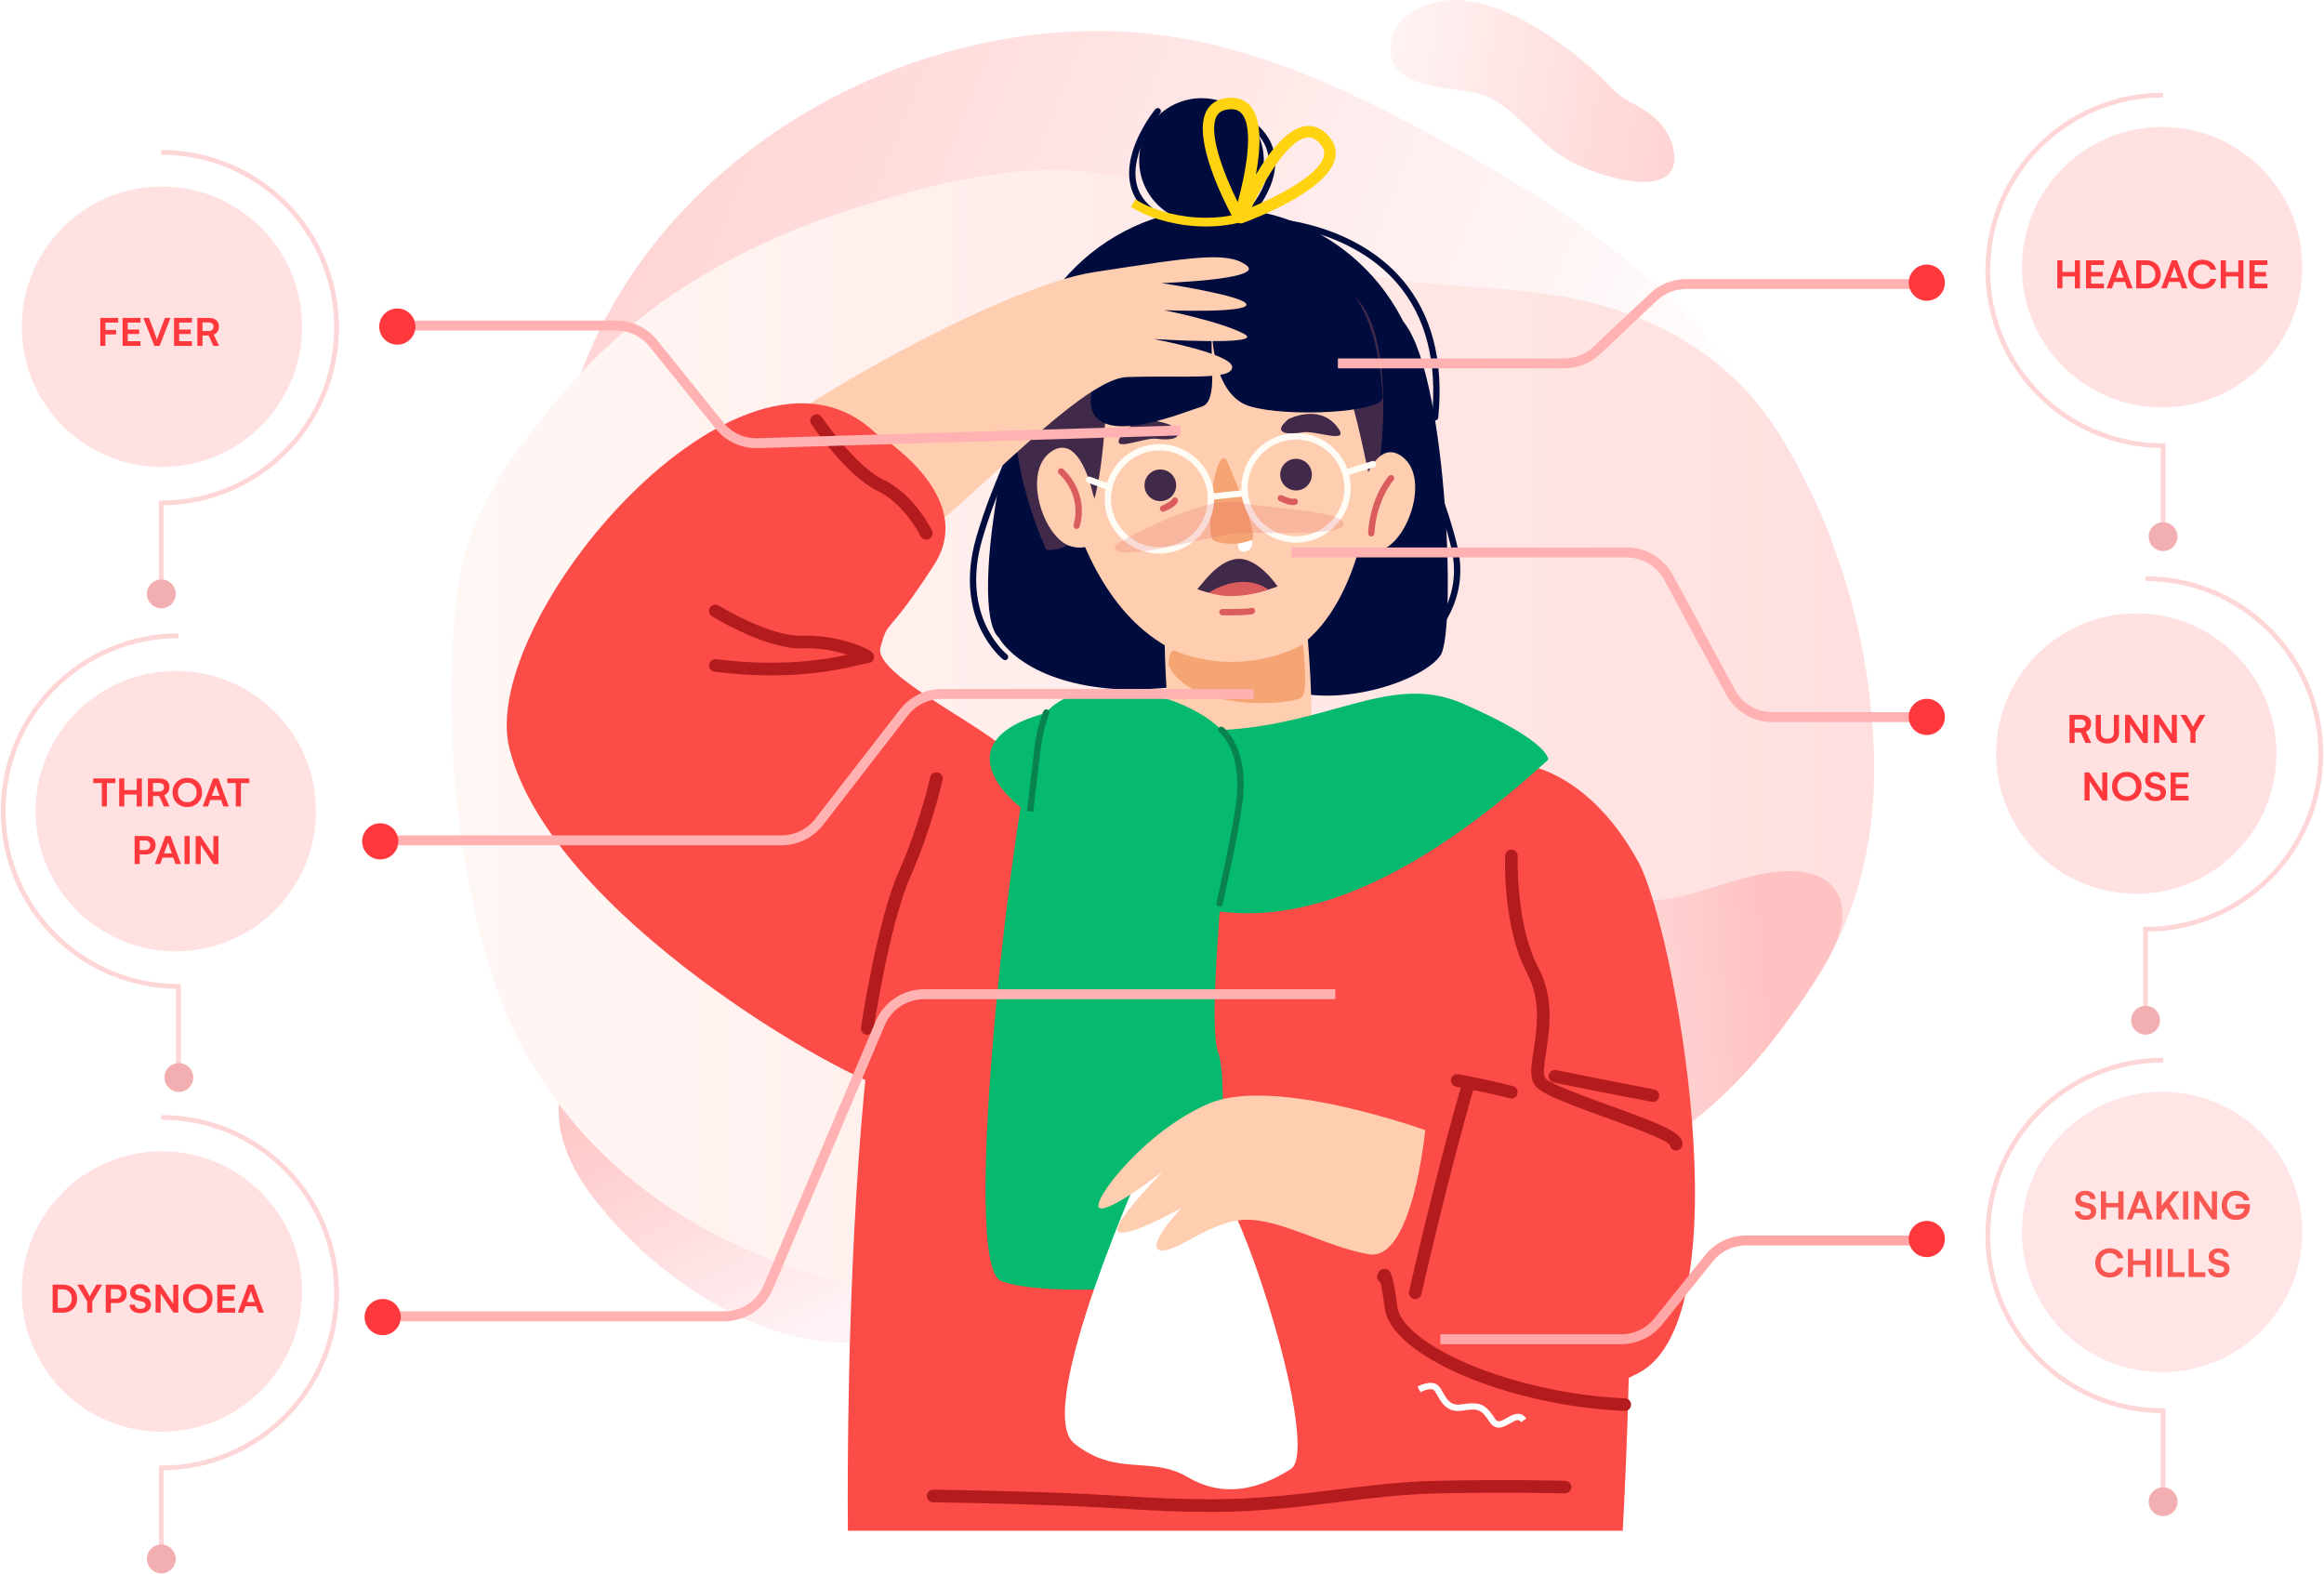 <svg xmlns="http://www.w3.org/2000/svg" width="1171" height="793" fill="none" viewBox="0 0 1171 793">
    <path fill="url(#prefix__paint0_linear)" d="M541.098 643.146c-35.174 20.334-72.047 33.559-114.029 33.386-46.794-.197-93.181-31.595-122.497-66.055-10.891-12.799-20.417-27.591-22.625-44.248-5.086-38.482 30.128-49.428 61.835-48.94 17.872.267 35.157 5.22 52.248 10.131 28.377 8.162 60.021 8.89 86.643 22.564 8.936 4.606 16.154 10.793 26.049 13.513 15.393 4.237 32.112 4.483 47.773 8.032 13.377 3.057 28.854 9.299 31.376 22.78 2.571 13.83-10.221 25.323-21.876 33.183-8.245 5.59-16.515 10.826-24.897 15.654z"/>
    <path fill="url(#prefix__paint1_linear)" d="M292.769 187.954C333.77 77.689 457.14 7.233 573.383 16.444c56.056 4.45 108.261 29.52 157.423 56.777 43.335 24.021 86.243 50.87 120.659 86.966 23.498 24.637 43.707 56.119 59.893 86.167 24.216 44.995 28.071 109.668-35.145 120.343-14.832 2.506-28.721.354-43.472-.893-11.933-1.016-22.19 3.859-34.08 4.847-29.925 2.494-60.275-1.316-89.561-7.311-59.687-12.243-116.988-34.702-177.428-43.437-49.526-7.135-99.959-4.729-148.581 7.088-20.511 4.988-41.718 11.703-62.305 7.027-50.744-11.546-45.353-77.512-36.872-115.954 2.234-10.234 5.193-20.296 8.855-30.11z"/>
    <path fill="url(#prefix__paint2_linear)" d="M792.529 81.936c12.062 6.523 56.827 21.433 50.558-7.394-1.571-7.18-6.504-13.316-12.19-17.463-6.508-4.764-12.992-6.51-18.639-12.535-6.882-7.259-14.306-13.847-22.175-19.679C773.93 12.671 755.979 2.145 736.846.183c-13.418-1.371-34.044 4.852-36.032 22.106-2.902 25.119 34.653 20.393 47.846 26.057 12.515 5.354 21.844 17.536 32.874 26.333 3.484 2.772 7.164 5.201 10.995 7.257z"/>
    <path fill="url(#prefix__paint3_linear)" d="M588.692 95.086c25.599 7.693 47.211 23.299 71.498 34.182 40.435 18.116 88.309 12.123 131.756 20.967 44.305 9.03 81.43 30.833 105.277 69.523 30.795 49.936 48.253 114.015 47.026 173.407-1.358 65.378-29.859 115.565-79.47 156.529-49.582 40.941-108.775 68.877-170.267 86.71-5.933 1.726-11.885 3.331-17.885 4.841-134.788 33.842-326.09 30.335-407.559-103.412-.746-1.222-1.474-2.448-2.208-3.692-8.692-14.996-15.557-30.977-20.449-47.604-17.492-58.91-23.174-127.269-15.961-188.276 4.843-41.07 29.836-73.091 56.182-103.572 37.017-42.823 87.197-71.551 140.687-88.702 39.61-12.698 84.684-24.833 126.572-18.751 11.78 1.743 23.413 4.367 34.801 7.85z"/>
    <path fill="url(#prefix__paint4_linear)" d="M902.29 512.153c-23.66 33.028-51.798 60.281-90.116 77.435-42.712 19.116-97.919 9.639-138.836-9.666-15.2-7.169-29.978-16.717-38.858-30.981-20.501-32.961 7.066-57.454 36.153-70.084 16.392-7.126 34.181-9.741 51.777-12.315 29.217-4.266 58.346-16.651 88.238-15.171 10.04.511 19.166 3.171 29.303 1.57 15.771-2.488 31.103-9.158 46.835-12.383 13.447-2.73 30.12-3.426 37.978 7.816 8.044 11.539 1.13 27.284-6.247 39.251-5.207 8.492-10.582 16.672-16.227 24.528z"/>
    <path fill="#000C3E" d="M506.422 332.586c-.34 0-.684-.108-.977-.334-.267-.21-6.596-5.209-11.43-15.408-4.432-9.352-8.369-25.03-1.96-46.646 4.347-14.663 8.703-25.087 12.544-34.29 6.975-16.696 12.015-28.759 12.423-54.333.012-.875.658-1.626 1.613-1.566.881.016 1.581.735 1.569 1.617-.417 26.185-5.824 39.126-12.668 55.511-3.812 9.126-8.13 19.468-12.429 33.968-11.688 39.407 12.053 58.448 12.295 58.633.691.541.815 1.54.277 2.234-.315.404-.783.614-1.257.614zM636.803 81.293c-.238 17.336-14.484 31.2-31.823 30.962-17.336-.239-31.197-14.485-30.962-31.824.239-17.336 14.488-31.197 31.824-30.962 17.336.24 31.2 14.488 30.961 31.824z"/>
    <path fill="#000C3E" d="M503.384 321.372s9.658 18.771 47.419 24.559c37.759 5.785 66.948-8.522 96.226 1.317 29.278 9.842 70.89-4.871 78.912-17.266 8.025-12.394 3.074-147.431-20.352-169.537-23.427-22.106-143.801-38.162-169.162-11.042-25.361 27.124-49.889 157.147-33.043 171.969z"/>
    <path fill="#000C3E" d="M717.951 209.651c-.783 57.134-47.735 102.816-104.872 102.033-57.134-.782-102.816-47.737-102.033-104.871.786-57.134 47.738-102.816 104.872-102.033 57.134.786 102.815 47.737 102.033 104.871z"/>
    <path fill="#FFCEB0" d="M529.959 206.357s7.232 125.447 92.244 128.852c85.009 3.405 80.723-173.483 49.606-189.581-31.118-16.095-159.231-9.893-141.85 60.729z"/>
    <path fill="#F5A473" d="M617.746 231.165s17.129 38.257 13.018 40.918c-4.111 2.657-16.33 2.491-19.687-.271-3.358-2.762-.064-44.813 6.669-40.647z"/>
    <path fill="#41294A" d="M592.633 244.701c-.112 4.404-3.771 7.885-8.175 7.774-4.404-.108-7.885-3.768-7.774-8.172.108-4.404 3.768-7.885 8.175-7.777 4.404.112 7.885 3.771 7.774 8.175zM661.017 239.319c-.112 4.404-3.771 7.886-8.175 7.774-4.404-.108-7.885-3.767-7.774-8.171.109-4.404 3.768-7.886 8.175-7.777 4.404.111 7.885 3.77 7.774 8.174zM595.201 137.817s-30.086 15.443-35.219 43.21c-5.136 27.766-.461 98.443-32.785 95.964 0 0-65.76-138.531 68.004-139.174zM611.257 138.037c-2.714 2.043 31.426 1.149 51.508 24.35 20.086 23.2 26.125 82.231 29.17 83.255 3.046 1.028 13.333-73.639-8.597-95.478-21.931-21.835-56.635-23.751-72.081-12.127z"/>
    <path fill="#FFCEB0" d="M684.734 250.859s7.379-31.623 21.819-20.772c14.44 10.851 2.396 43.998-11.545 47.311-13.937 3.312-17.628-10.154-10.274-26.539zM550.741 249.022s-6.51-31.814-21.243-21.365c-14.73 10.45-3.599 43.919 10.243 47.614 13.845 3.691 17.902-9.667 11-26.249z"/>
    <path fill="#41294A" d="M649.189 211.182s15.013-7.92 24.263 3.459c8.136 10.004-10.434 1.896-17.269 3.191-6.838 1.299-15.869.732-6.994-6.65zM589.526 214.065s-15.398-7.144-24.057 4.69c-7.614 10.409 10.517 1.362 17.413 2.31 6.892.945 15.885-.082 6.644-7zM643.737 295.46s-9.794-14.8-20.391-13.867c-10.599.935-18.723 14.577-20.149 15.149 0 0 16.541 7.768 40.54-1.282z"/>
    <path fill="#FFFCF6" d="M584.171 226.94c-13.26 0-24.197 10.794-24.381 24.057-.086 6.51 2.364 12.671 6.908 17.342 4.544 4.668 10.631 7.287 17.145 7.376l.341.003c13.259 0 24.196-10.79 24.377-24.053.185-13.444-10.602-24.534-24.05-24.721l-.34-.004zm.013 51.96l-.385-.003c-7.364-.098-14.246-3.064-19.382-8.34-5.136-5.279-7.908-12.241-7.809-19.605.207-14.994 12.572-27.194 27.563-27.194l.385.004c15.201.21 27.394 12.747 27.188 27.944-.204 14.994-12.57 27.194-27.56 27.194zM653.044 221.428c-13.263 0-24.2 10.794-24.381 24.056-.185 13.442 10.605 24.534 24.05 24.719l.34.003c13.263 0 24.2-10.79 24.381-24.053.089-6.514-2.364-12.674-6.905-17.346-4.544-4.665-10.631-7.287-17.145-7.376l-.34-.003zm.009 51.96l-.382-.003c-15.204-.21-27.397-12.748-27.19-27.945.206-14.994 12.569-27.194 27.563-27.194l.385.003c7.363.099 14.246 3.065 19.378 8.34 5.139 5.279 7.911 12.242 7.809 19.605-.207 14.994-12.572 27.194-27.563 27.194z"/>
    <path fill="#FFFCF6" d="M558.882 247.002c-.181 0-.369-.032-.547-.095l-10.205-3.749c-.824-.305-1.247-1.219-.945-2.046.302-.821 1.222-1.238 2.043-.942l10.202 3.745c.827.306 1.247 1.219.945 2.047-.236.642-.843 1.04-1.493 1.04zM677.882 239.771c-.678 0-1.308-.436-1.518-1.117-.264-.837.203-1.731 1.044-1.995l13.947-4.353c.833-.268 1.731.207 1.991 1.043.265.841-.203 1.732-1.043 1.996l-13.947 4.356c-.156.048-.318.07-.474.07z"/>
    <path fill="#000C3E" d="M610.76 167.209s.029 31.734 18.933 37.465c18.902 5.734 67.527 3.205 67.034-4.55-4.452-70.015-37.364-66.492-64.851-75.453-48.205-15.71-87.631 62.998-81.728 81.601 5.903 18.599 46.589 1.231 55.298-1.384 8.706-2.619 3.882-24.184 5.314-37.679z"/>
    <path fill="#DB5C5D" d="M562.011 274.39s42.885-24.744 61.707-21.285c18.822 3.462 51.855 4.003 53.35 10.755 1.499 6.749-41.879 3.707-55.221 5.006-13.343 1.298-64.565 16.658-59.836 5.524z" opacity=".21"/>
    <path fill="#DB5C5D" d="M586.011 257.832c-.627 0-1.222-.372-1.473-.993-.331-.811.06-1.74.875-2.071 4.312-1.757 5.11-3.141 5.117-3.154.283-.833 1.155-1.222 1.995-.926.83.283 1.247 1.251.964 2.085-.2.585-1.285 2.666-6.88 4.941-.197.08-.397.118-.598.118zM651.529 254.464c-1.282 0-3.446-.389-6.844-2.046-.793-.382-1.12-1.334-.735-2.126.381-.789 1.339-1.114 2.125-.732 4.191 2.04 5.75 1.699 5.769 1.699.812-.34 1.677.058 2.021.866.344.808-.096 1.763-.907 2.11-.21.089-.662.229-1.429.229z"/>
    <path fill="#FFFCF6" d="M610.129 251.816c-.805 0-1.499-.607-1.582-1.428-.089-.875.548-1.658 1.423-1.744l17.075-1.744c.856-.108 1.654.544 1.744 1.419.089.875-.548 1.658-1.423 1.744l-17.075 1.744c-.054.006-.108.009-.162.009z"/>
    <path fill="#000C3E" d="M586.486 111.826c-.232 0-.471-.05-.694-.162-9.027-4.388-14.488-10.647-16.238-18.605-3.882-17.67 11.904-37.221 12.579-38.045.56-.681 1.559-.78 2.237-.223.681.557.783 1.556.226 2.237-.156.191-15.487 19.197-11.933 35.356 1.531 6.956 6.415 12.48 14.52 16.423.789.382 1.12 1.336.735 2.125-.274.564-.84.894-1.432.894zM622.819 116.555c-.442 0-.881-.184-1.196-.54-.579-.662-.516-1.665.146-2.247.185-.162 18.431-16.388 17.578-32.912-.366-7.112-4.277-13.365-11.624-18.586-.716-.507-.885-1.5-.376-2.218.51-.713 1.502-.882 2.218-.373 8.181 5.81 12.544 12.884 12.961 21.024.923 18.065-17.858 34.755-18.66 35.458-.302.264-.674.394-1.047.394zM717.46 325.464c-.462 0-.92-.197-1.235-.589-.554-.677-.452-1.68.229-2.237.21-.171 21.139-17.651 15.077-45.303-2.336-10.66-6.431-22.389-10.768-34.805-7.52-21.533-15.297-43.801-15.93-65.388-.025-.882.668-1.611 1.547-1.639.824.028 1.61.665 1.635 1.543.621 21.097 8.312 43.13 15.751 64.434 4.369 12.512 8.497 24.327 10.874 35.171 6.488 29.609-15.949 48.272-16.178 48.457-.296.238-.649.356-1.002.356z"/>
    <path fill="#000C3E" d="M723.111 211.823c-.051 0-.105-.003-.159-.007-.872-.086-1.512-.865-1.426-1.74 2.75-27.84-3.109-50.436-17.406-67.17-23.022-26.937-60.424-29.409-60.796-29.431-.878-.051-1.55-.802-1.496-1.684.048-.875.802-1.568 1.677-1.492.392.022 39.143 2.581 63.034 30.538 14.882 17.419 20.992 40.82 18.153 69.551-.079.824-.773 1.435-1.581 1.435z"/>
    <path fill="#DB5C5D" d="M609.155 298.601s15.856-11.124 30.016-1.588c0 0-16.534 6.196-30.016 1.588zM619.647 310.022c-1.566 0-2.912-.016-3.742-.028-.879-.013-1.579-.735-1.566-1.617.013-.878.614-1.591 1.616-1.565 6.008.079 13.187-.067 14.304-.49.818-.312 1.74.095 2.055.913.315.821-.085 1.734-.903 2.052-1.591.618-7.497.735-11.764.735zM542.474 266.481c-.143 0-.286-.02-.429-.061-.847-.235-1.34-1.11-1.105-1.96 4.353-15.602-7.204-25.648-7.322-25.749-.668-.567-.751-1.572-.181-2.244.566-.668 1.572-.751 2.243-.178.541.458 13.222 11.484 8.325 29.03-.198.7-.834 1.162-1.531 1.162zM690.929 270.281c-.035 0-.066 0-.105-.004-.875-.057-1.54-.814-1.486-1.689 1.191-18.466 10.04-28.337 10.419-28.747.591-.649 1.597-.694 2.243-.102.649.592.694 1.598.105 2.247-.086.095-8.477 9.524-9.588 26.805-.057.844-.757 1.49-1.588 1.49z"/>
    <path fill="#FFCEB0" d="M658.979 322.224s5.059 56.599-1.655 65.55c-6.714 8.955-49.239 2.237-60.431 0-11.191-2.237-11.213-95.847-8.954-89.524 18.685 52.221 69.751 6.008 71.04 23.974z"/>
    <path fill="#F5A473" d="M591.985 327.822s30.17 14.501 64.466-3.051c0 0 2.666 21.084 0 25.946-2.663 4.862-56.991 8.337-67.686-15.627 0 0 .134-8.308 3.22-7.268z"/>
    <path fill="#FB4C47" d="M427.231 771.206h390.414s19.942-339.437-28.963-376.349c-48.909-36.915-264.204-18.475-314.891 13.056-50.687 31.531-46.56 363.293-46.56 363.293z"/>
    <path fill="#05BA6E" d="M622.155 381.067s-15.048 130.477-8.48 148.637c6.565 18.16-1.846 98.676-4.518 109.142-2.677 10.466-83.791 14.911-104.722 6.539-20.932-8.372 5.333-234.047 17.049-275.799 11.72-41.755 99.383-17.155 100.671 11.481z"/>
    <path fill="#FFCEB0" d="M383.947 221.205s32.632 62.499 55.501 63.078c22.873.579 100-93.346 128.438-94.313 28.441-.965 52.864 1.794 52.975-4.984.111-6.781-39.556-14.182-39.556-14.182s57.366 3.653 45.5-2.622c-11.863-6.275-40.291-11.917-40.291-11.917s41.23 1.664 41.529-2.746c.299-4.41-42.926-10.905-42.926-10.905s52.599-1.68 42.98-8.916c-9.623-7.236-27.732-4.095-76.713 3.386-48.985 7.481-159.804 72.875-167.437 84.121z"/>
    <path fill="#FB4C47" d="M441.197 218.211s52.202 31.095 29.473 66.333c-24.203 37.523-22.848 26.376-27.032 41.558-4.188 15.181 64.793 44.749 67.931 57.745 3.137 12.992-29.38 172.792-59.839 166.234-26.513-5.705-173.849-89.317-195.022-172.872-16.414-64.777 117.37-223.222 184.489-158.998z"/>
    <path fill="#fff" d="M577.843 582.708s-57.84 127.417-36.575 144.479c21.266 17.059 38.402 5.944 57.208 17.018 18.809 11.073 36.851 5.536 51.959-4.099 15.109-9.638-24.212-136.402-40.475-148.472-16.264-12.073-29.186-15.547-32.117-8.926z"/>
    <path fill="#FB4C47" d="M770.019 385.79s31.101 3.796 55.515 48.505c18.315 33.544 53.799 229.553 0 257.481-53.8 27.926-104.261 13.318-123.787-5.502-19.53-18.82 15.216-115.811 38.376-123.051 23.162-7.237 29.896-177.433 29.896-177.433z"/>
    <path fill="#05BA6E" d="M780.09 382.785s1.454-9.062-43.334-28.444c-35.741-15.468-66.355 10.638-120.874 13.447-54.518 2.813-49.599-18.796-88.162-8.754-59.511 15.494-12.13 54.503 7.045 58.881 19.175 4.379 83.418 112.375 245.325-35.13z"/>
    <path fill="#fff" d="M623.782 273.878s-.165 3.692 1.954 4.026c2.119.334 6.036-.85 5.028-5.824 0 0-5.314 1.709-6.982 1.798z"/>
    <path fill="#B31B1F" d="M844.54 579.628c-.15 0-.302-.009-.455-.032-1.47-.21-2.559-1.393-2.714-2.803-2.651-3.064-20.448-9.483-32.321-13.766-23.522-8.486-34.07-12.683-36.339-17.275-1.925-3.892-1.063-9.505.029-16.61 1.728-11.246 3.882-25.247-3.259-38.733-12.33-23.289-11.156-57.834-11.099-59.291.07-1.756 1.588-3.163 3.3-3.058 1.757.067 3.125 1.547 3.061 3.3-.016.344-1.161 34.309 10.364 56.071 8.124 15.35 5.696 31.143 3.924 42.675-.85 5.521-1.649 10.736-.614 12.827 1.928 2.975 20.502 9.676 32.791 14.109 27.696 9.992 37.313 14.011 36.476 19.856-.226 1.588-1.588 2.73-3.144 2.73zM761.517 553.466c-.277 0-.557-.035-.84-.112-10.513-2.867-26.847-5.851-27.009-5.883-1.731-.312-2.877-1.97-2.562-3.698.315-1.731 1.967-2.896 3.701-2.561.678.121 16.763 3.061 27.544 6.001 1.696.465 2.695 2.212 2.234 3.908-.385 1.416-1.668 2.345-3.068 2.345zM818.676 710.863c-.051 0-.098 0-.146-.003-58.9-2.67-117.584-27.76-120.756-51.626-.996-7.5-1.715-11.252-2.161-13.107-1.19-.592-1.912-1.858-1.699-3.242.404-2.622 2.18-3.551 3.589-3.551h.035c3.205.035 4.267 1.912 6.546 19.063 2.463 18.526 55.89 43.439 114.732 46.105 1.757.08 3.116 1.566 3.036 3.322-.076 1.709-1.486 3.039-3.176 3.039z"/>
    <path fill="#B31B1F" d="M713.089 654.543c-.232 0-.468-.025-.706-.076-1.712-.388-2.788-2.094-2.4-3.809.137-.614 14.055-61.964 27.064-106.096.496-1.687 2.278-2.654 3.952-2.151 1.686.496 2.651 2.265 2.151 3.952-12.951 43.935-26.822 105.088-26.958 105.702-.338 1.476-1.649 2.478-3.103 2.478zM436.984 521.298c-.156 0-.319-.013-.478-.035-1.737-.261-2.934-1.884-2.673-3.618.328-2.195 8.185-54.047 18.965-78.31 10.482-23.58 15.847-47.486 15.901-47.725.376-1.715 2.072-2.788 3.796-2.418 1.716.381 2.797 2.084 2.416 3.799-.22.999-5.559 24.769-16.296 48.931-10.431 23.474-18.411 76.137-18.491 76.665-.235 1.582-1.594 2.711-3.14 2.711zM388.475 340.262c-8.47 0-17.962-.515-28.412-1.846-1.744-.222-2.979-1.813-2.756-3.557.22-1.744 1.852-2.956 3.558-2.756 31.82 4.054 54.426.322 66.078-2.221-5.804-1.855-13.934-3.662-22.048-3.22-18.259.859-44.975-15.452-46.105-16.152-1.496-.923-1.957-2.883-1.034-4.379.923-1.495 2.886-1.963 4.378-1.034.261.159 26.195 16.003 42.433 15.207 15.468-.815 33.787 6.075 35.451 9.031.596 1.053.548 2.421-.13 3.424-.63.926-1.935 1.483-3.08 1.413-.503.057-1.992.413-3.44.757-6.959 1.667-22.297 5.33-44.893 5.333zM466.695 271.872c-1.184 0-2.32-.662-2.868-1.795-.079-.162-8.025-16.302-21.555-22.698-15.36-7.264-32.731-32.584-33.462-33.656-.99-1.455-.615-3.437.836-4.424 1.458-.986 3.434-.607 4.42.837.172.249 17.129 24.96 30.93 31.487 15.592 7.379 24.203 24.941 24.562 25.682.764 1.585.099 3.482-1.482 4.245-.446.22-.917.322-1.381.322z"/>
    <path fill="#08824F" d="M614.499 456.798c-.118 0-.239-.013-.357-.041-.856-.195-1.393-1.05-1.196-1.903.076-.338 7.666-33.514 9.887-50.366 3.459-26.274-8.309-35.439-8.427-35.528-.703-.528-.849-1.521-.327-2.224.522-.706 1.508-.856 2.214-.337.551.404 13.419 10.208 9.693 38.503-2.237 17.005-9.861 50.327-9.938 50.658-.168.742-.824 1.238-1.549 1.238zM520.655 408.949l-3.16-.366s2.469-21.482 3.758-32.043c1.301-10.654 4.34-17.928 4.471-18.234.34-.814 1.276-1.183 2.084-.849.808.343 1.187 1.279.846 2.087-.032.07-3 7.198-4.241 17.384-1.289 10.552-3.758 32.018-3.758 32.021z"/>
    <path fill="#B31B1F" d="M611.009 761.714c-18.147 0-28.126-.598-41.936-1.425-17.766-1.066-42.092-2.523-98.943-3.408-1.757-.026-3.16-1.47-3.131-3.23.028-1.756 1.575-3.22 3.229-3.134 56.991.884 81.401 2.351 99.224 3.421 13.702.817 23.598 1.412 41.557 1.412 22.482 0 42.65-2.463 62.156-4.843 17.122-2.094 33.294-4.066 50.626-4.451 36.973-.815 64.603-.004 64.876 0 1.757.057 3.138 1.524 3.084 3.277-.054 1.757-1.537 3.058-3.275 3.087-.273-.01-27.747-.824-64.542 0-17.017.375-33.039 2.332-49.999 4.404-19.694 2.405-40.056 4.89-62.926 4.89z"/>
    <path fill="#fff" d="M755.16 719.257c-1.582 0-3.167-.71-4.548-2.797-4.298-6.495-5.597-7.029-13.908-5.75-7.52 1.174-10.488-4.156-12.455-7.679-.655-1.177-1.279-2.287-1.823-2.717-1.464-1.155-5.12.232-6.667 1.085l-1.543-2.781c.675-.376 6.67-3.574 10.183-.802 1.04.824 1.775 2.142 2.628 3.663 1.9 3.395 3.866 6.892 9.19 6.087 9.514-1.47 12.057-.398 17.049 7.137 1.324 2.005 2.47 1.731 5.999-.328 2.679-1.571 6.742-3.942 9.772.29l-2.584 1.852c-1.181-1.639-2.25-1.343-5.585.605-1.594.932-3.65 2.135-5.708 2.135z"/>
    <path fill="#FFCEB0" d="M718.137 569.393s-76.007-27.483-108.983-13.425c-32.976 14.055-60.151 50.293-55.117 52.689 5.034 2.399 31.974-18.494 31.974-18.494s-27.471 27.76-22.376 30.538c5.094 2.778 31.566-12.044 31.566-12.044s-18.479 19.754-10.543 21.266c7.937 1.511 24.951-14.765 42.694-15.376 17.747-.614 40.11 13.409 62.296 17.358 22.182 3.946 28.489-62.512 28.489-62.512z"/>
    <path fill="#B31B1F" d="M832.842 555.147c-.197 0-.394-.019-.595-.057-.222-.038-22.605-4.271-49.363-9.712-1.722-.35-2.835-2.03-2.485-3.751.347-1.722 2.024-2.836 3.751-2.483 26.714 5.429 49.058 9.652 49.281 9.696 1.728.325 2.861 1.989 2.533 3.717-.286 1.527-1.623 2.59-3.122 2.59z"/>
    <path fill="#FFD310" fill-rule="evenodd" d="M620.412 55.025c-.831 0-1.734.096-2.713.29-2.385.478-3.931 1.637-4.859 3.649-4.137 8.954 4.586 30.281 10.819 42.881 3.851-13.977 8.467-37.341 1.944-44.704-1.255-1.415-2.965-2.116-5.191-2.116zm3.43 57.285c.1.019.201.033.303.041.332.128.686.194 1.043.194.332 0 .664-.055.987-.172 4.251-1.55 41.676-15.586 46.338-31.76 1.121-3.89.331-7.724-2.281-11.084-4.443-5.72-9.244-6.4-12.49-5.967-9.212 1.228-18.28 13.13-24.93 24.436 2.352-12.878 3.257-27.75-2.887-34.687-2.167-2.449-6.249-5.074-13.356-3.658-4.17.831-7.274 3.217-8.97 6.892-6.278 13.598 8.164 42.884 12.978 51.959-6.07 1.172-12.174 1.436-18.013 1.039-12.581-.855-23.732-4.767-30.39-9.047l-2.379 3.702c7.367 4.736 19.256 8.838 32.47 9.736 6.931.471 14.28.064 21.577-1.624zm35.491-43.083c-.273 0-.55.017-.827.059-9.756 1.298-21.545 21.99-27.778 35.082 12.957-5.456 33.507-15.876 36.237-25.35.613-2.135.201-4.02-1.29-5.944-2.007-2.583-4.086-3.847-6.342-3.847z" clip-rule="evenodd"/>
    <path stroke="#FFB2B1" stroke-linejoin="round" stroke-width="5" d="M197.228 164.016h113.257c7.27 0 14.149 3.296 18.705 8.961l33.244 41.342c4.715 5.864 11.906 9.177 19.426 8.951l212.99-6.401"/>
    <path fill="#FF383D" d="M209.32 164.532c0 5.036-4.082 9.119-9.119 9.119s-9.119-4.083-9.119-9.119c0-5.037 4.082-9.12 9.119-9.12s9.119 4.083 9.119 9.12z"/>
    <path fill="#FFE1E2" d="M10.94 164.633c0-39.014 31.627-70.642 70.64-70.642 39.015 0 70.64 31.628 70.64 70.642 0 39.013-31.625 70.641-70.64 70.641-39.013 0-70.64-31.628-70.64-70.641z"/>
    <path stroke="#FFD6D7" stroke-miterlimit="10" stroke-width="2.4" d="M81.276 76.748c48.778 0 88.32 39.542 88.32 88.319s-39.542 88.322-88.32 88.322v43.616"/>
    <path fill="#F2AEB0" d="M74.013 299.208c0-4.012 3.251-7.263 7.263-7.263 4.012 0 7.263 3.251 7.263 7.263 0 4.012-3.25 7.263-7.263 7.263-4.012 0-7.263-3.251-7.263-7.263z"/>
    <path fill="#FF383D" d="M53.101 162.514v3.75h5.415v2.234H53.1v5.77h-2.578v-14.106h9.024v2.352h-6.446zm11.237 0v3.524h5.791v2.246h-5.79v3.631h6.445v2.353H61.76v-14.106h9.024v2.352h-6.446zm10.68-2.352l2.04 5.221c.309.824.677 1.855 1.107 3.094.437 1.232.741 2.113.913 2.643.194-.53.505-1.418.935-2.664.437-1.247.81-2.278 1.117-3.095l2.02-5.199h2.75l-5.479 14.106h-2.653l-5.555-14.106h2.804zm15.255 2.352v3.524h5.79v2.246h-5.79v3.631h6.446v2.353h-9.024v-14.106h9.024v2.352h-6.446zm9.175-2.352h5.597c1.719 0 3.022.383 3.91 1.149.896.759 1.343 1.844 1.343 3.255 0 .982-.229 1.82-.687 2.514-.451.688-1.089 1.186-1.913 1.494l2.686 5.694h-2.879l-2.374-5.254h-3.105v5.254h-2.578v-14.106zm5.597 6.607c.838 0 1.472-.201 1.901-.602.43-.408.645-.934.645-1.579 0-.645-.218-1.164-.655-1.558-.43-.401-1.06-.601-1.891-.601h-3.019v4.34h3.019z"/>
    <path stroke="#FFB2B1" stroke-linejoin="round" stroke-width="5" d="M650.775 278.324h168.832c8.815 0 16.921 4.832 21.114 12.586l31.252 57.795c4.192 7.754 12.298 12.586 21.113 12.586h82.793"/>
    <path fill="#FF383D" d="M979.984 361.192c0 5.036-4.083 9.119-9.119 9.119-5.037 0-9.12-4.083-9.12-9.119 0-5.037 4.083-9.12 9.12-9.12 5.036 0 9.119 4.083 9.119 9.12z"/>
    <path fill="#FF383D" d="M1005.77 379.655c0-39.014 31.63-70.641 70.65-70.641 39.01 0 70.64 31.627 70.64 70.641 0 39.014-31.63 70.641-70.64 70.641-39.02 0-70.65-31.627-70.65-70.641z" opacity=".15"/>
    <path fill="#FF383D" d="M1042.77 360.183h5.59c1.72 0 3.03.383 3.91 1.149.9.759 1.35 1.844 1.35 3.255 0 .982-.23 1.819-.69 2.514-.45.688-1.09 1.186-1.91 1.494l2.68 5.694h-2.88l-2.37-5.254h-3.11v5.254h-2.57v-14.106zm5.59 6.607c.84 0 1.48-.201 1.9-.602.43-.408.65-.935.65-1.579 0-.645-.22-1.164-.66-1.558-.43-.401-1.06-.602-1.89-.602h-3.02v4.341h3.02zm7.62-6.607h2.58v8.916c0 1.089.31 1.881.92 2.375.62.494 1.4.741 2.36.741 1.01 0 1.81-.261 2.4-.784.6-.53.89-1.307.89-2.332v-8.916h2.58v9.024c0 1.16-.25 2.145-.76 2.954-.51.802-1.21 1.408-2.1 1.816-.88.401-1.88.602-3.01.602-1.15 0-2.16-.205-3.04-.613-.89-.415-1.58-1.024-2.08-1.826-.49-.809-.74-1.787-.74-2.933v-9.024zm26.25 0v14.106h-2.42l-6.49-9.659v9.659h-2.56v-14.106h2.43l6.49 9.679v-9.679h2.55zm14.63 0v14.106h-2.42l-6.49-9.659v9.659h-2.55v-14.106h2.42l6.49 9.679v-9.679h2.55zm4.78 0l1.68 2.857c.4.716.77 1.379 1.08 1.988.32.601.51.981.58 1.139.09-.165.28-.523.58-1.075l1.14-2.052 1.68-2.857h2.87l-4.99 8.455v5.651h-2.58v-5.651l-5.02-8.455h2.98zm-39.84 29.003v14.106h-2.41l-6.49-9.659v9.659h-2.56v-14.106h2.43l6.49 9.679v-9.679h2.54zm17.26 7.047c0 1.418-.33 2.686-.97 3.803-.64 1.118-1.54 1.988-2.67 2.611-1.14.623-2.41.935-3.82.935-1.41 0-2.68-.308-3.81-.924-1.13-.616-2.01-1.483-2.65-2.6-.63-1.118-.95-2.385-.95-3.803 0-1.426.32-2.693.95-3.803.64-1.118 1.52-1.988 2.65-2.611 1.13-.623 2.41-.935 3.83-.935 1.41 0 2.68.312 3.81.935s2.02 1.49 2.66 2.6c.64 1.103.97 2.367.97 3.792zm-2.73 0c0-.96-.2-1.812-.6-2.557-.4-.745-.97-1.325-1.69-1.74-.72-.423-1.52-.634-2.42-.634-.91 0-1.72.211-2.45.634-.71.415-1.28.995-1.68 1.74-.41.745-.62 1.605-.62 2.579 0 .952.21 1.805.62 2.557.4.744.97 1.325 1.68 1.74.73.415 1.54.623 2.45.623.9 0 1.7-.208 2.42-.623.72-.415 1.29-.996 1.69-1.74.4-.752.6-1.612.6-2.579zm4.57-3.04c0-.867.21-1.622.63-2.267.42-.645 1.01-1.142 1.77-1.493.77-.351 1.65-.527 2.64-.527.98 0 1.86.172 2.62.516.77.344 1.37.831 1.8 1.461.43.63.64 1.364.64 2.202h-2.65c-.01-.601-.25-1.085-.72-1.45-.46-.372-1.06-.559-1.82-.559-.68 0-1.23.172-1.65.516-.41.337-.61.774-.61 1.311 0 .53.18.92.53 1.171.37.25.85.447 1.46.591l2.31.569c1.05.251 1.9.713 2.55 1.386.65.666.98 1.525.98 2.578 0 .881-.22 1.651-.67 2.31-.43.659-1.06 1.171-1.87 1.536-.8.359-1.73.538-2.8.538-1.58 0-2.87-.384-3.87-1.15-.99-.773-1.52-1.823-1.61-3.148h2.65c.03.659.31 1.178.83 1.558.52.372 1.21.559 2.04.559.81 0 1.45-.172 1.9-.516.46-.344.69-.816.69-1.418 0-.516-.16-.906-.48-1.171-.32-.265-.75-.462-1.27-.591l-2.36-.569c-1.16-.28-2.06-.745-2.7-1.397-.64-.659-.96-1.508-.96-2.546zm15.4-1.655v3.524h5.79v2.246h-5.79v3.631h6.45v2.353h-9.03v-14.106h9.03v2.352h-6.45z"/>
    <path stroke="#FFD6D7" stroke-miterlimit="10" stroke-width="2.4" d="M1081.08 291.545c48.78 0 88.32 39.542 88.32 88.322 0 48.777-39.54 88.319-88.32 88.319v43.618"/>
    <path fill="#F2AEB0" d="M1073.82 514.007c0-4.012 3.25-7.263 7.26-7.263s7.26 3.251 7.26 7.263c0 4.012-3.25 7.263-7.26 7.263s-7.26-3.251-7.26-7.263z"/>
    <path fill="#FF383D" d="M10.94 650.683c0-39.014 31.627-70.641 70.64-70.641 39.015 0 70.64 31.627 70.64 70.641 0 39.014-31.625 70.642-70.64 70.642-39.013 0-70.64-31.628-70.64-70.642z" opacity=".15"/>
    <g filter="url(#prefix__filter0_d)">
        <path fill="#FF383D" d="M31.763 647.212c1.375 0 2.6.301 3.674.903 1.082.602 1.923 1.443 2.525 2.525.601 1.074.902 2.295.902 3.663 0 1.361-.297 2.575-.892 3.642-.594 1.06-1.432 1.887-2.514 2.482-1.074.594-2.306.891-3.695.891H26.52v-14.106h5.243zm-.226 11.754c.924 0 1.733-.194 2.428-.58.702-.394 1.243-.942 1.622-1.644.38-.702.57-1.515.57-2.439 0-.938-.19-1.762-.57-2.471-.38-.716-.92-1.271-1.622-1.665-.695-.401-1.504-.602-2.428-.602H29.1v9.401h2.438zm10.346-11.754l1.676 2.858c.408.716.77 1.379 1.085 1.988.315.601.509.981.58 1.139.086-.165.28-.523.58-1.075.308-.558.688-1.242 1.14-2.052l1.675-2.858h2.88l-4.996 8.455v5.651h-2.579v-5.651l-5.017-8.455h2.976zm17.2 0c1.483 0 2.647.419 3.492 1.257.852.838 1.278 1.959 1.278 3.363 0 .91-.193 1.715-.58 2.417-.387.695-.946 1.239-1.676 1.633-.723.394-1.576.591-2.557.591h-3.17v4.845h-2.578v-14.106h5.791zm-.526 7.048c.866 0 1.514-.233 1.944-.698.437-.473.656-1.064.656-1.773 0-.644-.219-1.189-.656-1.633-.43-.451-1.056-.677-1.88-.677h-2.75v4.781h2.686zm7.015-3.04c0-.867.208-1.622.623-2.267.423-.645 1.014-1.142 1.773-1.493.766-.351 1.647-.527 2.643-.527.98 0 1.855.172 2.621.516.766.344 1.364.831 1.794 1.461.43.63.645 1.364.645 2.202h-2.654c-.014-.601-.254-1.085-.72-1.45-.458-.372-1.063-.559-1.815-.559-.688 0-1.24.172-1.655.516-.408.337-.612.774-.612 1.311 0 .53.179.92.537 1.171.365.25.849.447 1.45.591l2.31.569c1.053.251 1.905.713 2.557 1.386.652.666.978 1.525.978 2.578 0 .881-.222 1.651-.666 2.31-.437.659-1.06 1.171-1.87 1.536-.802.358-1.736.538-2.804.538-1.582 0-2.872-.384-3.867-1.15-.989-.774-1.526-1.823-1.612-3.148h2.654c.028.659.304 1.178.827 1.558.523.372 1.203.559 2.041.559.81 0 1.444-.172 1.902-.516.458-.344.687-.817.687-1.418 0-.516-.16-.906-.483-1.171-.322-.265-.745-.462-1.268-.591l-2.363-.569c-1.16-.28-2.06-.745-2.697-1.397-.637-.659-.956-1.508-.956-2.546zm24.28-4.008v14.106h-2.417l-6.49-9.658v9.658H78.39v-14.106h2.428l6.489 9.68v-9.68h2.546zm17.254 7.048c0 1.418-.323 2.686-.967 3.803-.645 1.118-1.537 1.988-2.675 2.611-1.132.623-2.403.935-3.814.935s-2.682-.308-3.814-.924c-1.124-.616-2.005-1.483-2.643-2.6-.637-1.118-.956-2.385-.956-3.803 0-1.426.319-2.693.956-3.804.638-1.117 1.519-1.987 2.643-2.61 1.132-.623 2.41-.935 3.835-.935 1.411 0 2.679.312 3.803.935 1.132.623 2.02 1.49 2.665 2.6.644 1.103.967 2.367.967 3.792zm-2.729 0c0-.96-.201-1.812-.602-2.557-.401-.745-.963-1.325-1.686-1.74-.717-.423-1.522-.634-2.418-.634-.91 0-1.726.211-2.45.634-.715.415-1.278.995-1.686 1.74-.408.745-.612 1.605-.612 2.579 0 .952.204 1.804.612 2.556.408.745.97 1.326 1.687 1.741.723.415 1.54.623 2.45.623.895 0 1.7-.208 2.417-.623.723-.415 1.285-.996 1.686-1.741.401-.752.602-1.611.602-2.578zm7.681-4.695v3.524h5.791v2.245h-5.791v3.632h6.446v2.352h-9.024v-14.106h9.024v2.353h-6.446zm13.053-2.353h2.622l5.232 14.106h-2.729l-1.139-3.212h-5.393l-1.192 3.212h-2.665l5.264-14.106zm3.234 8.756l-.902-2.481c-.086-.237-.323-.935-.709-2.095l-.301-.881c-.057.193-.194.598-.408 1.214-.215.616-.434 1.203-.656 1.762l-.924 2.481h3.9z"/>
    </g>
    <path stroke="#FFD6D7" stroke-miterlimit="10" stroke-width="2.4" d="M81.278 562.95c48.778 0 88.32 39.542 88.32 88.32 0 48.78-39.542 88.321-88.32 88.321v43.616"/>
    <path fill="#F2AEB0" d="M74.015 785.411c0-4.012 3.251-7.263 7.263-7.263 4.012 0 7.263 3.251 7.263 7.263 0 4.01-3.25 7.263-7.263 7.263-4.012 0-7.263-3.253-7.263-7.263z"/>
    <path stroke="#FFB2B1" stroke-linejoin="round" stroke-width="5" d="M186.697 663.152h178.312c9.634 0 18.334-5.759 22.096-14.628l56.419-132.988c3.763-8.868 12.463-14.628 22.096-14.628h207.196"/>
    <path fill="#FF383D" d="M201.945 663.559c0 5.037-4.082 9.12-9.119 9.12s-9.119-4.083-9.119-9.12c0-5.036 4.082-9.119 9.119-9.119s9.119 4.083 9.119 9.119z"/>
    <path fill="#FF383D" d="M159.222 408.658c0-39.014-31.628-70.641-70.641-70.641-39.014 0-70.642 31.627-70.642 70.641 0 39.014 31.628 70.641 70.642 70.641 39.013 0 70.641-31.627 70.641-70.641z" opacity=".15"/>
    <path fill="#FF383D" d="M58.146 394.517h-4.265v11.775h-2.578v-11.775h-4.308v-2.331h11.151v2.331zm1.913-2.331h2.578v5.855l6.252.021v-5.876h2.59v14.106h-2.59v-6.006h-6.252v6.006h-2.578v-14.106zm14.46 0h5.597c1.72 0 3.023.383 3.91 1.149.896.76 1.344 1.845 1.344 3.256 0 .981-.23 1.819-.688 2.514-.451.687-1.088 1.185-1.912 1.493l2.686 5.694h-2.88l-2.374-5.254h-3.105v5.254H74.52v-14.106zm5.597 6.607c.838 0 1.472-.201 1.902-.602.43-.408.644-.934.644-1.579 0-.645-.218-1.164-.655-1.558-.43-.401-1.06-.601-1.89-.601h-3.02v4.34h3.02zm21.702.44c0 1.419-.323 2.686-.967 3.804-.645 1.117-1.536 1.987-2.675 2.61-1.132.623-2.403.935-3.814.935s-2.682-.308-3.814-.924c-1.124-.616-2.005-1.483-2.643-2.6-.637-1.117-.956-2.385-.956-3.803 0-1.425.319-2.693.956-3.803.638-1.118 1.519-1.988 2.643-2.611 1.132-.623 2.41-.935 3.835-.935 1.411 0 2.679.312 3.803.935 1.132.623 2.02 1.49 2.665 2.6.644 1.103.967 2.367.967 3.792zm-2.729 0c0-.959-.2-1.812-.602-2.556-.4-.745-.963-1.325-1.686-1.741-.717-.422-1.522-.634-2.418-.634-.91 0-1.726.212-2.45.634-.715.416-1.278.996-1.686 1.741-.408.744-.612 1.604-.612 2.578 0 .952.204 1.805.612 2.557.409.745.97 1.325 1.687 1.74.723.416 1.54.623 2.45.623.895 0 1.7-.207 2.417-.623.723-.415 1.285-.995 1.686-1.74.401-.752.602-1.612.602-2.579zm8.315-7.047h2.622l5.232 14.106h-2.729l-1.139-3.212h-5.393l-1.193 3.212h-2.664l5.264-14.106zm3.234 8.756l-.902-2.482c-.086-.236-.323-.935-.709-2.095l-.301-.881c-.058.193-.194.598-.409 1.214-.214.616-.433 1.203-.655 1.762l-.924 2.482h3.9zm15.019-6.425h-4.265v11.775h-2.578v-11.775h-4.308v-2.331h11.151v2.331zm-52.03 26.672c1.483 0 2.647.419 3.492 1.257.852.838 1.278 1.959 1.278 3.362 0 .91-.193 1.716-.58 2.418-.387.694-.945 1.239-1.676 1.633-.723.394-1.575.591-2.557.591h-3.169v4.845h-2.578v-14.106h5.79zm-.526 7.047c.867 0 1.515-.232 1.944-.698.437-.473.656-1.063.656-1.773 0-.644-.219-1.188-.656-1.632-.43-.452-1.056-.677-1.88-.677h-2.75v4.78h2.686zm10.217-7.047h2.621l5.232 14.106h-2.729l-1.138-3.212H81.91l-1.192 3.212h-2.664l5.264-14.106zm3.234 8.756l-.903-2.482c-.086-.236-.322-.935-.709-2.095l-.3-.881c-.058.193-.194.598-.409 1.214-.215.616-.433 1.203-.655 1.762l-.924 2.482h3.9zm6.424 5.35v-14.106h2.578v14.106h-2.578zm17.071-14.106v14.106h-2.417l-6.489-9.658v9.658h-2.557v-14.106h2.428l6.489 9.68v-9.68h2.546z"/>
    <path stroke="#FFD6D7" stroke-miterlimit="10" stroke-width="2.4" d="M89.92 320.308c-48.778 0-88.32 39.542-88.32 88.322 0 48.778 39.542 88.32 88.32 88.32v43.618"/>
    <path fill="#F2AEB0" d="M97.38 542.851c0-4.012-3.25-7.263-7.263-7.263-4.009 0-7.263 3.251-7.263 7.263 0 4.012 3.254 7.263 7.263 7.263 4.012 0 7.263-3.251 7.263-7.263z"/>
    <path stroke="#FFB2B1" stroke-linejoin="round" stroke-width="5" d="M190.469 423.364h203.332c7.421 0 14.425-3.433 18.972-9.299l42.74-55.149c4.546-5.866 11.55-9.3 18.972-9.3h157.24"/>
    <path fill="#FF383D" d="M200.719 423.88c0 5.036-4.083 9.119-9.119 9.119-5.037 0-9.12-4.083-9.12-9.119 0-5.037 4.083-9.12 9.12-9.12 5.036 0 9.119 4.083 9.119 9.12z"/>
    <path fill="#FF383D" d="M1160.06 620.68c0-39.014-31.63-70.641-70.64-70.641-39.01 0-70.64 31.627-70.64 70.641 0 39.014 31.63 70.642 70.64 70.642 39.01 0 70.64-31.628 70.64-70.642z" opacity=".13"/>
    <path fill="#FA5652" d="M1045.76 604.215c0-.867.21-1.623.63-2.267.42-.645 1.01-1.142 1.77-1.493.77-.351 1.65-.527 2.64-.527.98 0 1.86.172 2.62.516.77.344 1.37.831 1.8 1.461.43.63.64 1.364.64 2.202h-2.65c-.02-.601-.26-1.085-.72-1.45-.46-.372-1.07-.559-1.82-.559-.68 0-1.24.172-1.65.516-.41.337-.61.773-.61 1.311 0 .53.17.92.53 1.171.37.25.85.447 1.45.591l2.31.569c1.06.251 1.91.713 2.56 1.386.65.666.98 1.525.98 2.578 0 .881-.22 1.651-.67 2.31-.44.659-1.06 1.171-1.87 1.536-.8.358-1.73.538-2.8.538-1.58 0-2.87-.384-3.87-1.15-.99-.774-1.52-1.823-1.61-3.148h2.65c.03.659.31 1.178.83 1.558.52.372 1.2.559 2.04.559.81 0 1.44-.172 1.9-.516.46-.344.69-.817.69-1.418 0-.516-.16-.906-.48-1.171-.33-.265-.75-.462-1.27-.591l-2.36-.569c-1.16-.28-2.06-.745-2.7-1.397-.64-.659-.96-1.508-.96-2.546zm12.82-4.008h2.58v5.856l6.25.021v-5.877h2.59v14.106h-2.59v-6.005h-6.25v6.005h-2.58v-14.106zm18.34 0h2.62l5.23 14.106h-2.73l-1.14-3.212h-5.39l-1.19 3.212h-2.67l5.27-14.106zm3.23 8.756l-.9-2.481c-.09-.237-.32-.935-.71-2.095l-.3-.881c-.06.193-.19.598-.41 1.214-.21.616-.43 1.203-.65 1.762l-.93 2.481h3.9zm13.12-2.686l4.87 8.036h-3.11l-3.52-5.855-2.33 2.89v3.008h-2.6v-14.149h2.6v7.177l5.77-7.177h3.21l-4.89 6.07zm6.74 8.036v-14.106h2.57v14.106h-2.57zm17.07-14.106v14.106h-2.42l-6.49-9.658v9.658h-2.56v-14.106h2.43l6.49 9.68v-9.68h2.55zm16.6 6.446v1.343c0 1.304-.31 2.457-.91 3.46-.6.995-1.44 1.769-2.51 2.32-1.07.552-2.29.828-3.65.828-1.43 0-2.68-.301-3.75-.903-1.08-.602-1.91-1.447-2.51-2.535-.59-1.096-.89-2.364-.89-3.803 0-1.469.31-2.762.92-3.879.6-1.124 1.46-1.998 2.55-2.621 1.11-.623 2.37-.935 3.79-.935 1.15 0 2.19.201 3.12.602.94.401 1.72.967 2.33 1.697.62.724 1.02 1.554 1.22 2.493h-2.75c-.28-.76-.78-1.35-1.49-1.773-.71-.43-1.54-.645-2.5-.645-1.4 0-2.5.459-3.31 1.376-.81.916-1.21 2.13-1.21 3.642 0 1.511.4 2.703 1.22 3.577.82.867 1.93 1.3 3.32 1.3 1.16 0 2.12-.29 2.88-.87.77-.588 1.22-1.411 1.38-2.471h-4.47v-2.203h7.22zm-70.66 36.954c-1.41 0-2.67-.305-3.77-.914-1.1-.608-1.96-1.471-2.57-2.589-.62-1.117-.93-2.399-.93-3.846 0-1.439.31-2.714.92-3.825.61-1.117 1.46-1.98 2.55-2.589 1.11-.608 2.37-.913 3.8-.913 1.17 0 2.25.201 3.22.602.97.401 1.78.981 2.42 1.74.63.752 1.04 1.626 1.22 2.622h-2.87c-.22-.76-.69-1.379-1.41-1.859-.73-.487-1.59-.731-2.6-.731-.91 0-1.72.205-2.41.613-.69.408-1.22.992-1.59 1.751-.37.752-.56 1.622-.56 2.611 0 .995.19 1.869.57 2.621.38.745.91 1.314 1.6 1.708.69.394 1.49.591 2.39.591.98 0 1.83-.236 2.56-.709.74-.48 1.22-1.114 1.45-1.902h2.87c-.16.982-.56 1.855-1.19 2.622-.63.759-1.43 1.35-2.41 1.772-.97.416-2.06.624-3.26.624zm9.2-14.397h2.58v5.856l6.25.021v-5.877h2.59v14.106h-2.59v-6.005h-6.25v6.005h-2.58V629.21zm14.46 14.106V629.21h2.58v14.106h-2.58zm14.05-2.331v2.331h-8.44V629.21h2.6v11.775h5.84zm10.5 0v2.331h-8.43V629.21h2.6v11.775h5.83zm1.68-7.767c0-.867.21-1.622.62-2.267.42-.645 1.02-1.142 1.77-1.493.77-.351 1.65-.527 2.65-.527.98 0 1.85.172 2.62.516.76.344 1.36.831 1.79 1.461.43.63.65 1.364.65 2.202h-2.66c-.01-.601-.25-1.085-.72-1.45-.45-.372-1.06-.559-1.81-.559-.69 0-1.24.172-1.66.516-.4.337-.61.774-.61 1.311 0 .53.18.92.54 1.171.36.25.85.447 1.45.591l2.31.569c1.05.251 1.9.713 2.56 1.386.65.666.97 1.525.97 2.578 0 .881-.22 1.651-.66 2.31-.44.659-1.06 1.171-1.87 1.536-.8.358-1.74.538-2.81.538-1.58 0-2.87-.384-3.86-1.15-.99-.774-1.53-1.823-1.62-3.148h2.66c.03.659.3 1.178.83 1.558.52.372 1.2.559 2.04.559.81 0 1.44-.172 1.9-.516.46-.344.69-.817.69-1.418 0-.516-.17-.906-.49-1.171-.32-.265-.74-.462-1.27-.591l-2.36-.569c-1.16-.28-2.06-.745-2.7-1.397-.63-.659-.95-1.508-.95-2.546z"/>
    <path stroke="#FFD6D7" stroke-miterlimit="10" stroke-width="2.4" d="M1089.92 534.106c-48.78 0-88.32 39.542-88.32 88.32 0 48.78 39.54 88.321 88.32 88.321v43.616"/>
    <path fill="#F2AEB0" d="M1097.18 756.567c0-4.012-3.25-7.263-7.26-7.263-4.02 0-7.27 3.251-7.27 7.263 0 4.009 3.25 7.263 7.27 7.263 4.01 0 7.26-3.254 7.26-7.263z"/>
    <path stroke="#FFA6A6" stroke-linejoin="round" stroke-width="5" d="M725.751 674.72h91.118c7.279 0 14.165-3.303 18.72-8.98l25.534-31.819c4.556-5.677 11.442-8.98 18.721-8.98h94.19"/>
    <path fill="#FF383D" d="M979.983 624.227c0 5.037-4.083 9.119-9.12 9.119-5.036 0-9.119-4.082-9.119-9.119s4.083-9.119 9.119-9.119c5.037 0 9.12 4.082 9.12 9.119z"/>
    <path fill="#FF383D" d="M1160.06 134.629c0-39.013-31.63-70.641-70.64-70.641-39.02 0-70.64 31.628-70.64 70.641 0 39.014 31.62 70.642 70.64 70.642 39.01 0 70.64-31.628 70.64-70.642z" opacity=".15"/>
    <path fill="#FF383D" d="M1036.63 131.159h2.57v5.855l6.26.021v-5.876h2.59v14.106h-2.59v-6.006h-6.26v6.006h-2.57v-14.106zm17.03 2.352v3.524h5.8v2.246h-5.8v3.631h6.45v2.353h-9.02v-14.106h9.02v2.352h-6.45zm13.06-2.352h2.62l5.23 14.106h-2.73l-1.14-3.213h-5.39l-1.19 3.213h-2.67l5.27-14.106zm3.23 8.755l-.9-2.481c-.09-.237-.32-.935-.71-2.095l-.3-.881c-.06.193-.19.598-.41 1.214-.21.616-.43 1.203-.65 1.762l-.93 2.481h3.9zm11.67-8.755c1.37 0 2.6.3 3.67.902 1.08.602 1.93 1.443 2.53 2.525.6 1.074.9 2.295.9 3.663 0 1.361-.3 2.575-.89 3.642-.6 1.06-1.43 1.887-2.52 2.482-1.07.594-2.3.892-3.69.892h-5.24v-14.106h5.24zm-.23 11.753c.93 0 1.74-.194 2.43-.58.7-.394 1.24-.942 1.62-1.644.38-.702.57-1.515.57-2.439 0-.938-.19-1.762-.57-2.471-.38-.716-.92-1.271-1.62-1.665-.69-.401-1.5-.602-2.43-.602h-2.44v9.401h2.44zm12.92-11.753h2.62l5.23 14.106h-2.73l-1.14-3.213h-5.39l-1.19 3.213h-2.67l5.27-14.106zm3.23 8.755l-.9-2.481c-.09-.237-.32-.935-.71-2.095l-.3-.881c-.06.193-.2.598-.41 1.214-.21.616-.43 1.203-.66 1.762l-.92 2.481h3.9zm12.24 5.641c-1.41 0-2.67-.305-3.77-.914-1.1-.608-1.96-1.471-2.57-2.589-.62-1.117-.93-2.399-.93-3.846 0-1.439.31-2.714.92-3.824.61-1.118 1.46-1.981 2.55-2.59 1.11-.608 2.37-.913 3.8-.913 1.17 0 2.25.201 3.22.602.97.401 1.78.981 2.42 1.74.63.752 1.04 1.626 1.22 2.622h-2.87c-.22-.759-.69-1.379-1.41-1.859-.73-.487-1.59-.73-2.6-.73-.91 0-1.72.204-2.41.612-.69.408-1.22.992-1.59 1.751-.37.752-.56 1.622-.56 2.611 0 .995.19 1.869.57 2.621.38.745.91 1.314 1.6 1.708.7.394 1.49.591 2.39.591.98 0 1.83-.236 2.56-.709.74-.48 1.22-1.114 1.45-1.901h2.87c-.16.981-.56 1.855-1.19 2.621-.63.759-1.43 1.35-2.41 1.773-.97.415-2.06.623-3.26.623zm9.2-14.396h2.58v5.855l6.26.021v-5.876h2.58v14.106h-2.58v-6.006h-6.26v6.006h-2.58v-14.106zm17.04 2.352v3.524h5.79v2.246h-5.79v3.631h6.45v2.353h-9.03v-14.106h9.03v2.352h-6.45z"/>
    <path stroke="#FFD6D7" stroke-miterlimit="10" stroke-width="2.4" d="M1089.92 47.904c-48.78 0-88.32 39.542-88.32 88.319 0 48.778 39.54 88.322 88.32 88.322v43.616"/>
    <path fill="#F2AEB0" d="M1097.18 270.365c0-4.012-3.25-7.263-7.26-7.263s-7.26 3.251-7.26 7.263c0 4.012 3.25 7.263 7.26 7.263s7.26-3.251 7.26-7.263z"/>
    <path stroke="#FFB2B1" stroke-linejoin="round" stroke-width="5" d="M975.878 143.124H849.585c-6.118 0-12.005 2.336-16.458 6.531l-28.538 26.884c-4.454 4.195-10.341 6.531-16.459 6.531H674.128"/>
    <path fill="#FF383D" d="M979.981 142.41c0 5.036-4.083 9.119-9.12 9.119-5.036 0-9.119-4.083-9.119-9.119 0-5.037 4.083-9.119 9.119-9.119 5.037 0 9.12 4.082 9.12 9.119z"/>
    <defs>
        <linearGradient id="prefix__paint0_linear" x1="279.582" x2="343.839" y1="572.111" y2="700.497" gradientUnits="userSpaceOnUse">
            <stop stop-color="#FFC8C8"/>
            <stop offset="1" stop-color="#FFF2F5"/>
        </linearGradient>
        <linearGradient id="prefix__paint1_linear" x1="911.212" x2="389.489" y1="168.766" y2="-41.518" gradientUnits="userSpaceOnUse">
            <stop stop-color="#fff"/>
            <stop offset="1" stop-color="#FFD5D5"/>
        </linearGradient>
        <linearGradient id="prefix__paint2_linear" x1="843.971" x2="682.881" y1="73.793" y2="47.221" gradientUnits="userSpaceOnUse">
            <stop stop-color="#FFD3D3"/>
            <stop offset="1" stop-color="#FFF6F6"/>
        </linearGradient>
        <linearGradient id="prefix__paint3_linear" x1="205.39" x2="962.803" y1="348.311" y2="348.311" gradientUnits="userSpaceOnUse">
            <stop stop-color="#FFF8F5"/>
            <stop offset="1" stop-color="#FFDEDE"/>
        </linearGradient>
        <linearGradient id="prefix__paint4_linear" x1="893.04" x2="694.633" y1="529.839" y2="548.125" gradientUnits="userSpaceOnUse">
            <stop stop-color="#FFC2C2"/>
            <stop offset="1" stop-color="#fff"/>
        </linearGradient>
        <filter id="prefix__filter0_d" width="106.445" height="14.675" x="26.52" y="646.933" color-interpolation-filters="sRGB" filterUnits="userSpaceOnUse">
            <feFlood flood-opacity="0" result="BackgroundImageFix"/>
            <feColorMatrix in="SourceAlpha" values="0 0 0 0 0 0 0 0 0 0 0 0 0 0 0 0 0 0 127 0"/>
            <feOffset/>
            <feColorMatrix values="0 0 0 0 0 0 0 0 0 0 0 0 0 0 0 0 0 0 0.1 0"/>
            <feBlend in2="BackgroundImageFix" result="effect1_dropShadow"/>
            <feBlend in="SourceGraphic" in2="effect1_dropShadow" result="shape"/>
        </filter>
    </defs>
</svg>
